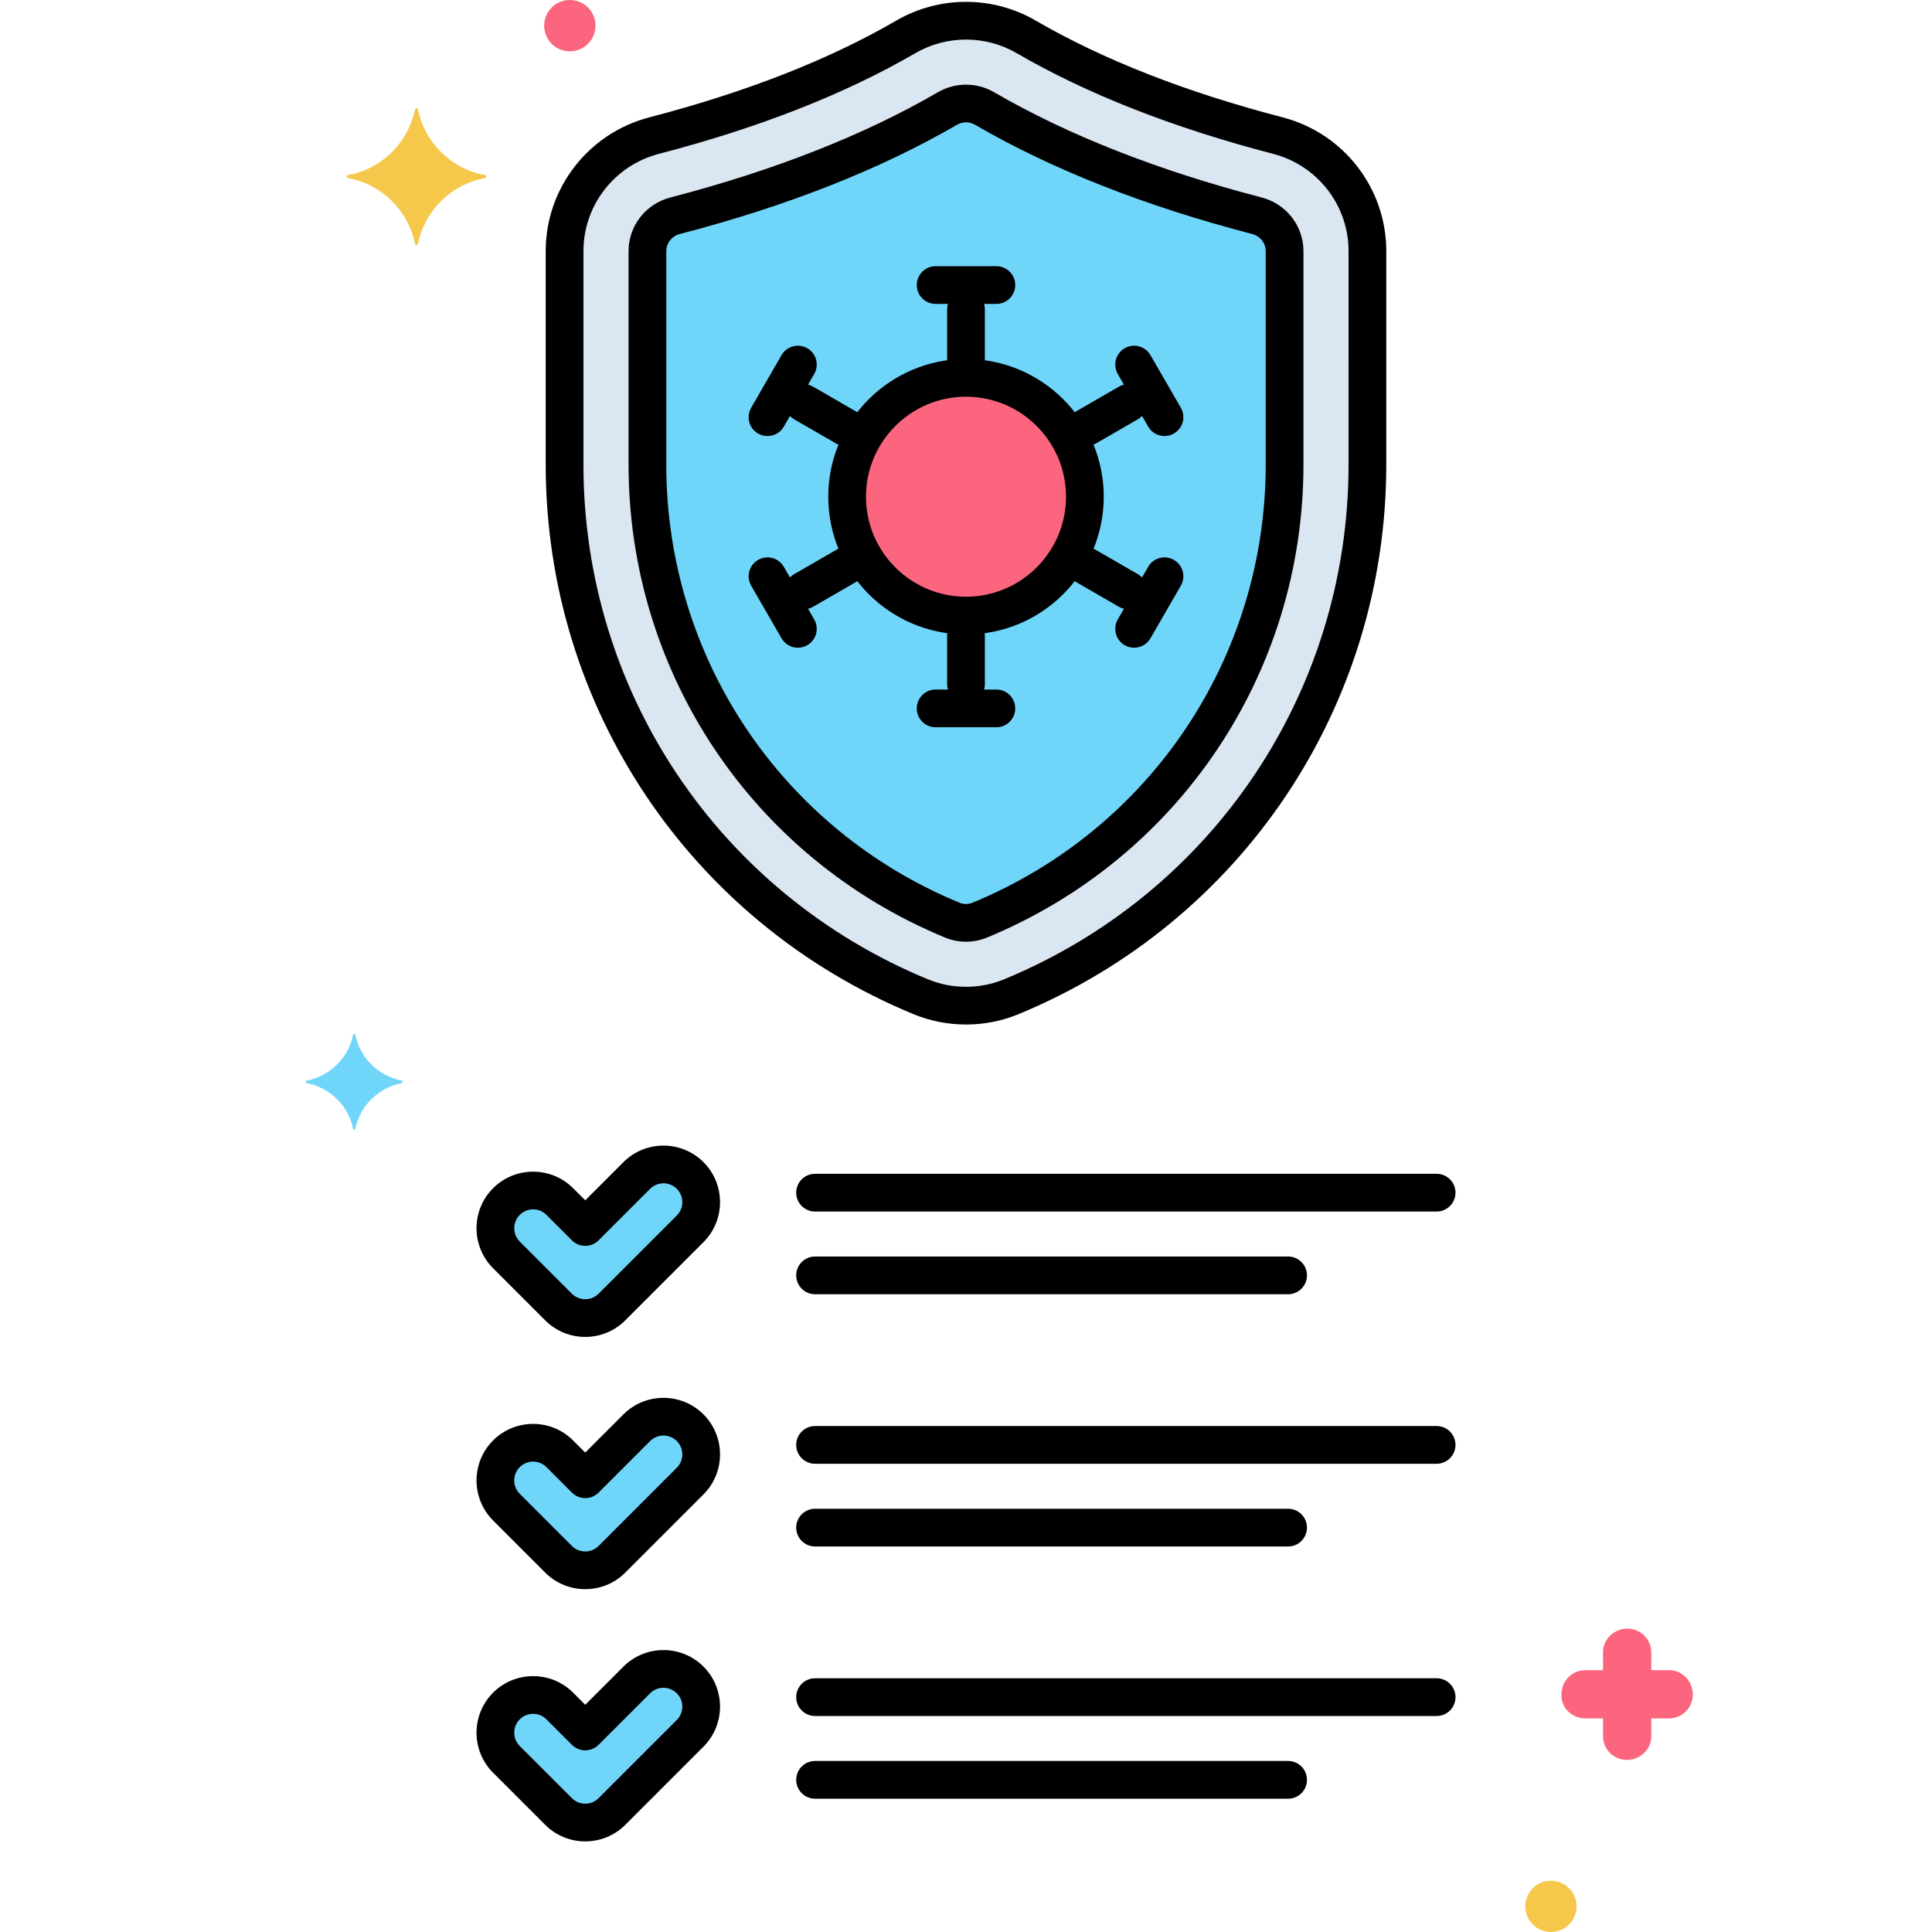 <?xml version="1.0" encoding="utf-8"?>
<!-- Generator: Adobe Illustrator 24.0.0, SVG Export Plug-In . SVG Version: 6.00 Build 0)  -->
<svg version="1.1" xmlns="http://www.w3.org/2000/svg" xmlns:xlink="http://www.w3.org/1999/xlink" x="0px" y="0px"
	 viewBox="0 0 256 256" style="enable-background:new 0 0 256 256;" xml:space="preserve">
<style type="text/css">
	.st0{fill:#6CADEF;}
	.st1{fill:#F9D0B4;}
	.st2{fill:#5B5D60;}
	.st3{fill:#9BE5F9;}
	.st4{fill:#FC657E;}
	.st5{fill:#70D6F9;}
	.st6{fill:#F5C84C;}
	.st7{fill:#F98FA6;}
	.st8{fill:#FED690;}
	.st9{fill:#87D147;}
	.st10{fill:#B2E26D;}
	.st11{fill:#EDF4FC;}
	.st12{fill:#FCDD86;}
	.st13{fill:#754E34;}
	.st14{fill:#B598F9;}
	.st15{fill:#5290DB;}
	.st16{fill:#C7D7E5;}
	.st17{fill:#C18E6B;}
	.st18{fill:#DAE6F1;}
	.st19{fill:#3CAADC;}
	.st20{fill:#818182;}
	.st21{fill:#CBEFF7;}
	.st22{fill:#FCA265;}
	.st23{fill:#A57453;}
	.st24{fill:#8652D8;}
	.st25{fill:#966AEA;}
	.st26{fill:#FEB872;}
	.st27{fill:#EDB311;}
	.st28{fill:#EF4460;}
</style>
<g id="Layer_1">
</g>
<g id="Layer_2">
</g>
<g id="Layer_3">
</g>
<g id="Layer_4">
</g>
<g id="Layer_5">
</g>
<g id="Layer_6">
</g>
<g id="Layer_7">
</g>
<g id="Layer_8">
</g>
<g id="Layer_9">
</g>
<g id="Layer_10">
</g>
<g id="Layer_11">
</g>
<g id="Layer_12">
</g>
<g id="Layer_13">
</g>
<g id="Layer_14">
</g>
<g id="Layer_15">
</g>
<g id="Layer_16">
</g>
<g id="Layer_17">
</g>
<g id="Layer_18">
</g>
<g id="Layer_19">
</g>
<g id="Layer_20">
</g>
<g id="Layer_21">
</g>
<g id="Layer_22">
</g>
<g id="Layer_23">
</g>
<g id="Layer_24">
</g>
<g id="Layer_25">
</g>
<g id="Layer_26">
</g>
<g id="Layer_27">
</g>
<g id="Layer_28">
</g>
<g id="Layer_29">
</g>
<g id="Layer_30">
</g>
<g id="Layer_31">
</g>
<g id="Layer_32">
</g>
<g id="Layer_33">
</g>
<g id="Layer_34">
</g>
<g id="Layer_35">
</g>
<g id="Layer_36">
</g>
<g id="Layer_37">
</g>
<g id="Layer_38">
</g>
<g id="Layer_39">
</g>
<g id="Layer_40">
</g>
<g id="Layer_41">
	<g>
		<g>
			<g>
				<path class="st18" d="M169.327,17.969c-13.029-3.391-24.247-7.79-33.342-13.077c-4.925-2.863-11.045-2.863-15.969,0
					c-9.095,5.287-20.312,9.687-33.34,13.077c-6.986,1.817-11.865,8.107-11.865,15.297v28.302c0,31.003,18.525,58.68,47.191,70.507
					c3.809,1.573,8.18,1.577,11.994,0.001c28.67-11.829,47.195-39.505,47.195-70.509V33.266
					C181.19,26.076,176.311,19.785,169.327,17.969z"/>
			</g>
		</g>
		<g>
			<g>
				<path class="st5" d="M166.562,28.592c-13.915-3.621-26.185-8.45-36.093-14.21c-1.536-0.893-3.401-0.893-4.937,0
					c-9.908,5.76-22.178,10.589-36.093,14.21c-2.139,0.557-3.651,2.463-3.651,4.674v28.302c0,27.243,16.693,50.578,40.404,60.361
					c1.153,0.476,2.464,0.476,3.617,0c23.711-9.783,40.405-33.118,40.405-60.361V33.266
					C170.213,31.055,168.701,29.149,166.562,28.592z"/>
			</g>
		</g>
		<g>
			<g>
				<circle class="st4" cx="128" cy="65.818" r="15.753"/>
			</g>
		</g>
		<g>
			<g>
				<path class="st5" d="M91.447,155.757c-1.953-1.951-5.118-1.952-7.071,0l-6.828,6.828l-3.373-3.374
					c-1.953-1.952-5.118-1.952-7.071,0c-1.953,1.953-1.953,5.119,0,7.071l6.909,6.909c1.953,1.952,5.118,1.953,7.071,0
					l10.363-10.363C93.4,160.876,93.4,157.71,91.447,155.757z"/>
			</g>
		</g>
		<g>
			<g>
				<path class="st5" d="M91.447,222.602c-1.953-1.951-5.118-1.952-7.071,0l-6.828,6.828l-3.373-3.374
					c-1.953-1.952-5.118-1.952-7.071,0c-1.953,1.953-1.953,5.119,0,7.071l6.909,6.909c1.953,1.952,5.118,1.953,7.071,0
					l10.363-10.363C93.4,227.72,93.4,224.554,91.447,222.602z"/>
			</g>
		</g>
		<g>
			<g>
				<path class="st5" d="M91.447,189.179c-1.953-1.951-5.118-1.952-7.071,0l-6.828,6.828l-3.373-3.374
					c-1.953-1.952-5.118-1.952-7.071,0c-1.953,1.953-1.953,5.119,0,7.071l6.909,6.909c1.953,1.952,5.118,1.953,7.071,0
					l10.363-10.363C93.4,194.298,93.4,191.132,91.447,189.179z"/>
			</g>
		</g>
		<g>
			<g>
				<g>
					<path d="M169.956,15.549c-12.811-3.333-23.817-7.646-32.715-12.819c-5.7-3.314-12.783-3.314-18.482,0
						c-8.897,5.172-19.904,9.485-32.713,12.818c-8.087,2.103-13.736,9.389-13.736,17.717v28.302c0,32.02,19.13,60.603,48.737,72.817
						c2.211,0.913,4.583,1.37,6.956,1.37c2.37,0,4.74-0.456,6.946-1.367c29.609-12.217,48.741-40.8,48.741-72.82V33.266
						C183.69,24.938,178.042,17.652,169.956,15.549z M178.69,61.567c0,29.987-17.918,56.756-45.649,68.198
						c-3.202,1.323-6.878,1.322-10.086-0.002C95.227,118.323,77.31,91.555,77.31,61.567V33.266c0-6.052,4.11-11.348,9.995-12.878
						c13.249-3.448,24.677-7.934,33.967-13.335c2.075-1.207,4.402-1.81,6.729-1.81s4.653,0.604,6.729,1.81
						c9.29,5.401,20.718,9.887,33.969,13.335c5.884,1.53,9.993,6.826,9.993,12.877V61.567z"/>
				</g>
			</g>
		</g>
		<g>
			<g>
				<path d="M128,38.489c-1.381,0-2.5,1.119-2.5,2.5v6.438c0,1.381,1.119,2.5,2.5,2.5s2.5-1.119,2.5-2.5v-6.438
					C130.5,39.608,129.381,38.489,128,38.489z"/>
			</g>
		</g>
		<g>
			<g>
				<path d="M132.024,35.27h-8.048c-1.381,0-2.5,1.119-2.5,2.5s1.119,2.5,2.5,2.5h8.048c1.381,0,2.5-1.119,2.5-2.5
					S133.405,35.27,132.024,35.27z"/>
			</g>
		</g>
		<g>
			<g>
				<path d="M128,81.708c-1.381,0-2.5,1.119-2.5,2.5v6.438c0,1.381,1.119,2.5,2.5,2.5s2.5-1.119,2.5-2.5v-6.438
					C130.5,82.827,129.381,81.708,128,81.708z"/>
			</g>
		</g>
		<g>
			<g>
				<path d="M132.024,91.366h-8.048c-1.381,0-2.5,1.119-2.5,2.5s1.119,2.5,2.5,2.5h8.048c1.381,0,2.5-1.119,2.5-2.5
					S133.405,91.366,132.024,91.366z"/>
			</g>
		</g>
		<g>
			<g>
				<path d="M113.324,54.458l-5.576-3.219c-1.197-0.693-2.725-0.281-3.415,0.915c-0.69,1.196-0.281,2.725,0.915,3.415l5.576,3.219
					c0.394,0.228,0.824,0.335,1.248,0.335c0.864,0,1.705-0.449,2.167-1.25C114.929,56.677,114.52,55.148,113.324,54.458z"/>
			</g>
		</g>
		<g>
			<g>
				<path d="M106.972,46.144c-1.199-0.692-2.725-0.28-3.415,0.915l-4.024,6.97c-0.69,1.196-0.281,2.725,0.915,3.415
					c0.394,0.228,0.824,0.335,1.248,0.335c0.864,0,1.705-0.449,2.167-1.25l4.024-6.97C108.577,48.363,108.167,46.834,106.972,46.144
					z"/>
			</g>
		</g>
		<g>
			<g>
				<path d="M150.752,76.067l-5.576-3.219c-1.197-0.692-2.725-0.281-3.415,0.915c-0.69,1.196-0.281,2.725,0.915,3.415l5.576,3.219
					c0.394,0.228,0.824,0.335,1.248,0.335c0.864,0,1.705-0.449,2.167-1.25C152.358,78.286,151.948,76.757,150.752,76.067z"/>
			</g>
		</g>
		<g>
			<g>
				<path d="M155.552,74.191c-1.199-0.692-2.725-0.28-3.415,0.915l-4.024,6.97c-0.69,1.196-0.281,2.725,0.915,3.415
					c0.394,0.228,0.824,0.335,1.248,0.335c0.864,0,1.705-0.449,2.167-1.25l4.024-6.97C157.158,76.411,156.748,74.882,155.552,74.191
					z"/>
			</g>
		</g>
		<g>
			<g>
				<path d="M114.239,73.763c-0.69-1.196-2.22-1.607-3.415-0.915l-5.576,3.219c-1.196,0.69-1.605,2.219-0.915,3.415
					c0.463,0.802,1.303,1.25,2.167,1.25c0.424,0,0.854-0.108,1.248-0.335l5.576-3.219C114.52,76.487,114.929,74.958,114.239,73.763z
					"/>
			</g>
		</g>
		<g>
			<g>
				<path d="M107.887,82.077l-4.024-6.97c-0.69-1.196-2.22-1.607-3.415-0.915c-1.196,0.69-1.605,2.219-0.915,3.415l4.024,6.97
					c0.463,0.802,1.303,1.25,2.167,1.25c0.424,0,0.854-0.108,1.248-0.335C108.167,84.801,108.577,83.272,107.887,82.077z"/>
			</g>
		</g>
		<g>
			<g>
				<path d="M151.667,52.153c-0.69-1.196-2.22-1.608-3.415-0.915l-5.576,3.219c-1.196,0.69-1.605,2.219-0.915,3.415
					c0.463,0.802,1.303,1.25,2.167,1.25c0.424,0,0.854-0.108,1.248-0.335l5.576-3.219C151.948,54.878,152.358,53.349,151.667,52.153
					z"/>
			</g>
		</g>
		<g>
			<g>
				<path d="M156.467,54.029l-4.024-6.97c-0.69-1.196-2.22-1.607-3.415-0.915c-1.196,0.69-1.605,2.219-0.915,3.415l4.024,6.97
					c0.463,0.802,1.303,1.25,2.167,1.25c0.424,0,0.854-0.108,1.248-0.335C156.748,56.753,157.158,55.225,156.467,54.029z"/>
			</g>
		</g>
		<g>
			<g>
				<g>
					<g>
						<path d="M93.214,153.989c-2.924-2.921-7.682-2.921-10.606,0.001l-5.06,5.06l-1.606-1.606c-2.923-2.922-7.682-2.923-10.606,0
							c-2.924,2.924-2.924,7.682,0,10.606l6.909,6.909c0,0,0,0,0,0c1.462,1.461,3.382,2.191,5.303,2.191s3.841-0.731,5.303-2.192
							l10.363-10.363C96.139,161.672,96.139,156.914,93.214,153.989z M89.679,161.061l-10.363,10.362
							c-0.975,0.975-2.561,0.974-3.537,0l-6.908-6.908c-0.975-0.975-0.975-2.561,0-3.536c0.976-0.975,2.563-0.974,3.536,0
							l3.373,3.374c0.469,0.469,1.105,0.732,1.768,0.732s1.299-0.263,1.768-0.732l6.827-6.827c0.975-0.974,2.562-0.975,3.537-0.001
							C90.654,158.5,90.654,160.086,89.679,161.061z"/>
					</g>
				</g>
			</g>
		</g>
		<g>
			<g>
				<path d="M190.361,155.535H108c-1.381,0-2.5,1.119-2.5,2.5s1.119,2.5,2.5,2.5h82.361c1.381,0,2.5-1.119,2.5-2.5
					S191.742,155.535,190.361,155.535z"/>
			</g>
		</g>
		<g>
			<g>
				<path d="M170.68,166.494H108c-1.381,0-2.5,1.119-2.5,2.5s1.119,2.5,2.5,2.5h62.681c1.381,0,2.5-1.119,2.5-2.5
					S172.061,166.494,170.68,166.494z"/>
			</g>
		</g>
		<g>
			<g>
				<g>
					<g>
						<path d="M93.214,220.833c-2.924-2.922-7.682-2.921-10.606,0.001l-5.06,5.06l-1.606-1.606c-2.923-2.922-7.682-2.923-10.606,0
							c-2.924,2.924-2.924,7.682,0,10.606l6.909,6.909c0,0,0,0.001,0,0.001c1.462,1.461,3.382,2.191,5.303,2.191
							s3.841-0.731,5.303-2.192l10.363-10.363C96.139,228.516,96.139,223.758,93.214,220.833z M89.679,227.905l-10.363,10.362
							c-0.975,0.974-2.561,0.975-3.537,0l-6.908-6.908c-0.975-0.975-0.975-2.561,0-3.536c0.976-0.975,2.563-0.974,3.536,0
							l3.373,3.374c0.469,0.469,1.105,0.732,1.768,0.732s1.299-0.263,1.768-0.732l6.827-6.827c0.975-0.974,2.562-0.975,3.537-0.001
							C90.654,225.344,90.654,226.93,89.679,227.905z"/>
					</g>
				</g>
			</g>
		</g>
		<g>
			<g>
				<path d="M190.361,222.379H108c-1.381,0-2.5,1.119-2.5,2.5s1.119,2.5,2.5,2.5h82.361c1.381,0,2.5-1.119,2.5-2.5
					S191.742,222.379,190.361,222.379z"/>
			</g>
		</g>
		<g>
			<g>
				<path d="M170.68,233.338H108c-1.381,0-2.5,1.119-2.5,2.5s1.119,2.5,2.5,2.5h62.681c1.381,0,2.5-1.119,2.5-2.5
					S172.061,233.338,170.68,233.338z"/>
			</g>
		</g>
		<g>
			<g>
				<g>
					<g>
						<path d="M93.214,187.411c-2.924-2.922-7.682-2.921-10.606,0.001l-5.06,5.06l-1.606-1.606c-2.923-2.922-7.682-2.923-10.606,0
							c-2.924,2.924-2.924,7.682,0,10.606l6.909,6.909c1.462,1.461,3.382,2.192,5.303,2.192s3.841-0.731,5.303-2.193l10.363-10.363
							C96.139,195.094,96.139,190.336,93.214,187.411z M89.679,194.483l-10.363,10.362c-0.974,0.975-2.561,0.975-3.537,0
							l-6.908-6.908c-0.975-0.975-0.975-2.561,0-3.536c0.976-0.975,2.563-0.974,3.536,0l3.373,3.374
							c0.469,0.469,1.105,0.732,1.768,0.732s1.299-0.263,1.768-0.732l6.827-6.827c0.975-0.974,2.562-0.975,3.537-0.001
							C90.654,191.922,90.654,193.508,89.679,194.483z"/>
					</g>
				</g>
			</g>
		</g>
		<g>
			<g>
				<path d="M190.361,188.957H108c-1.381,0-2.5,1.119-2.5,2.5s1.119,2.5,2.5,2.5h82.361c1.381,0,2.5-1.119,2.5-2.5
					S191.742,188.957,190.361,188.957z"/>
			</g>
		</g>
		<g>
			<g>
				<path d="M170.68,199.917H108c-1.381,0-2.5,1.119-2.5,2.5s1.119,2.5,2.5,2.5h62.681c1.381,0,2.5-1.119,2.5-2.5
					S172.061,199.917,170.68,199.917z"/>
			</g>
		</g>
		<g>
			<g>
				<path class="st4" d="M75.506,0c-1.878,0-3.4,1.522-3.4,3.4c0,1.878,1.522,3.4,3.4,3.4c1.878,0,3.4-1.522,3.4-3.4
					C78.906,1.522,77.384,0,75.506,0z"/>
			</g>
		</g>
		<g>
			<g>
				<path class="st4" d="M221.206,221.3h-2.4V219c0-1.8-1.4-3.2-3.2-3.2c-1.7,0-3.2,1.4-3.2,3.1v2.4h-2.3c-1.8,0-3.2,1.4-3.2,3.2
					c-0.1,1.7,1.3,3.2,3.2,3.2h2.3v2.3c0,1.8,1.4,3.2,3.2,3.2c1.7,0,3.2-1.4,3.2-3.1v-2.4h2.3c1.8,0,3.2-1.4,3.2-3.2
					C224.306,222.8,222.906,221.3,221.206,221.3z"/>
			</g>
		</g>
		<g>
			<g>
				<path class="st6" d="M205.506,249.2c-1.878,0-3.4,1.522-3.4,3.4c0,1.878,1.522,3.4,3.4,3.4c1.878,0,3.4-1.522,3.4-3.4
					C208.906,250.722,207.384,249.2,205.506,249.2z"/>
			</g>
		</g>
		<g>
			<g>
				<path class="st5" d="M53.288,143.2c-3.1-0.6-5.6-3-6.2-6.1c0-0.1-0.3-0.1-0.3,0c-0.6,3.1-3.1,5.5-6.2,6.1c-0.1,0-0.1,0.2,0,0.3
					c3.1,0.6,5.6,3,6.2,6.1c0,0.1,0.3,0.1,0.3,0c0.6-3.1,3.1-5.5,6.2-6.1C53.388,143.4,53.388,143.2,53.288,143.2z"/>
			</g>
		</g>
		<g>
			<g>
				<path class="st6" d="M64.288,23.2c-4.5-0.8-8-4.3-8.9-8.7c0-0.2-0.4-0.2-0.4,0c-0.9,4.4-4.4,7.9-8.9,8.7c-0.2,0-0.2,0.3,0,0.4
					c4.5,0.8,8,4.3,8.9,8.7c0,0.2,0.4,0.2,0.4,0c0.9-4.4,4.4-7.9,8.9-8.7C64.488,23.5,64.488,23.2,64.288,23.2z"/>
			</g>
		</g>
		<g>
			<g>
				<g>
					<g>
						<path d="M167.191,26.173c-13.772-3.584-25.705-8.278-35.466-13.952c-2.297-1.336-5.152-1.336-7.449,0
							c-9.761,5.674-21.694,10.368-35.466,13.952c-3.251,0.846-5.522,3.763-5.522,7.093v28.302
							c0,27.558,16.467,52.158,41.951,62.672c0.878,0.362,1.82,0.543,2.762,0.543s1.884-0.181,2.762-0.543
							c25.484-10.515,41.951-35.115,41.951-62.672V33.266C172.713,29.936,170.442,27.019,167.191,26.173z M167.713,61.567
							c0,25.525-15.252,48.311-38.858,58.05c-0.543,0.225-1.167,0.225-1.71,0c-23.605-9.739-38.858-32.525-38.858-58.05V33.266
							c0-1.054,0.732-1.981,1.781-2.254c14.212-3.698,26.566-8.566,36.72-14.469c0.379-0.22,0.796-0.331,1.212-0.331
							s0.833,0.11,1.212,0.331c10.154,5.902,22.508,10.771,36.72,14.469c1.048,0.273,1.781,1.2,1.781,2.254V61.567z"/>
					</g>
				</g>
			</g>
		</g>
		<g>
			<g>
				<g>
					<path d="M128,47.565c-10.065,0-18.253,8.188-18.253,18.252c0,10.065,8.188,18.253,18.253,18.253s18.253-8.188,18.253-18.253
						C146.253,55.753,138.065,47.565,128,47.565z M128,79.07c-7.308,0-13.253-5.945-13.253-13.253S120.692,52.565,128,52.565
						s13.253,5.945,13.253,13.252S135.308,79.07,128,79.07z"/>
				</g>
			</g>
		</g>
	</g>
</g>
<g id="Layer_42">
</g>
<g id="Layer_43">
</g>
<g id="Layer_44">
</g>
<g id="Layer_45">
</g>
<g id="Layer_46">
</g>
<g id="Layer_47">
</g>
<g id="Layer_48">
</g>
<g id="Layer_49">
</g>
<g id="Layer_50">
</g>
<g id="Layer_51">
</g>
<g id="Layer_52">
</g>
<g id="Layer_53">
</g>
<g id="Layer_54">
</g>
<g id="Layer_55">
</g>
<g id="Layer_56">
</g>
<g id="Layer_57">
</g>
<g id="Layer_58">
</g>
<g id="Layer_59">
</g>
<g id="Layer_60">
</g>
<g id="Layer_61">
</g>
<g id="Layer_62">
</g>
<g id="Layer_63">
</g>
<g id="Layer_64">
</g>
<g id="Layer_65">
</g>
<g id="Layer_66">
</g>
<g id="Layer_67">
</g>
<g id="Layer_68">
</g>
<g id="Layer_69">
</g>
<g id="Layer_70">
</g>
<g id="Layer_71">
</g>
<g id="Layer_72">
</g>
<g id="Layer_73">
</g>
<g id="Layer_74">
</g>
<g id="Layer_75">
</g>
<g id="Layer_76">
</g>
<g id="Layer_77">
</g>
<g id="Layer_78">
</g>
<g id="Layer_79">
</g>
<g id="Layer_80">
</g>
</svg>
